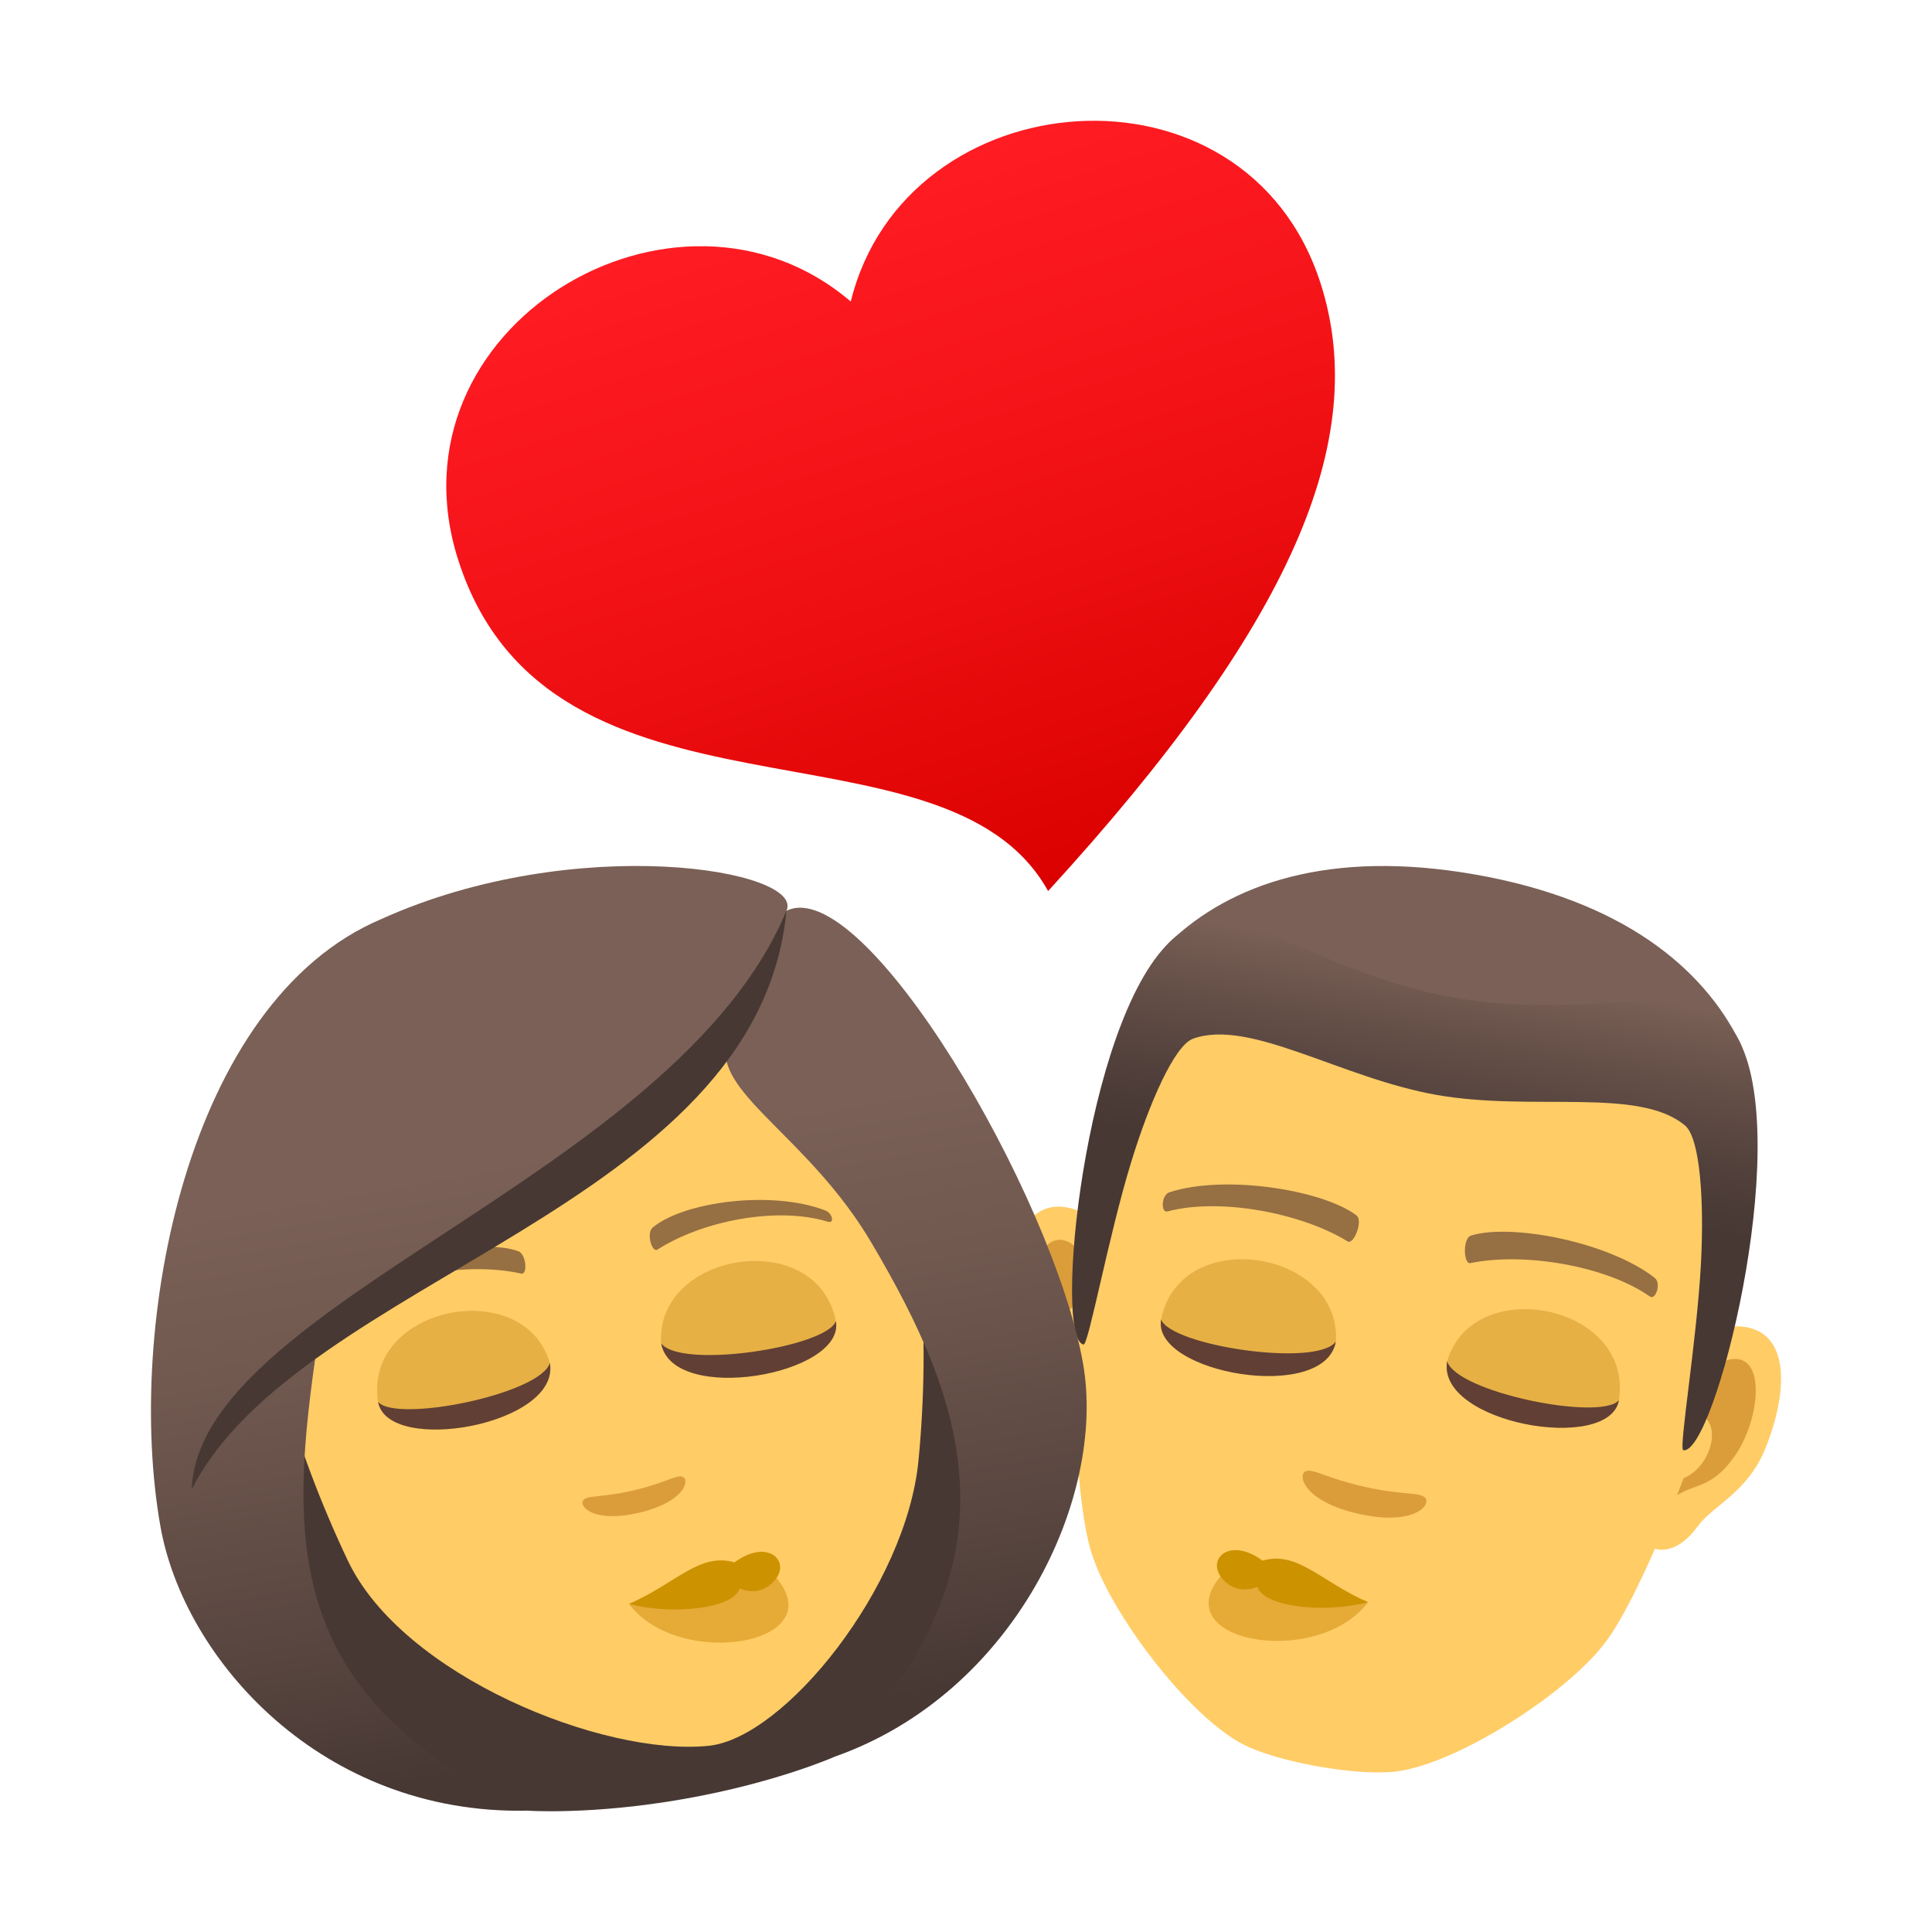 <?xml version="1.0" encoding="utf-8"?>
<!-- Generator: Adobe Illustrator 15.0.0, SVG Export Plug-In . SVG Version: 6.00 Build 0)  -->
<!DOCTYPE svg PUBLIC "-//W3C//DTD SVG 1.1//EN" "http://www.w3.org/Graphics/SVG/1.1/DTD/svg11.dtd">
<svg version="1.1" id="Layer_1" xmlns:x="http://ns.adobe.com/Extensibility/1.0/" xmlns:i="http://ns.adobe.com/AdobeIllustrator/10.0/" xmlns:graph="http://ns.adobe.com/Graphs/1.0/"
	 xmlns="http://www.w3.org/2000/svg" xmlns:xlink="http://www.w3.org/1999/xlink" xmlns:a="http://ns.adobe.com/AdobeSVGViewerExtensions/3.0/"
	 x="0px" y="0px" width="64px" height="64px" viewBox="0 0 64 64" enable-background="new 0 0 64 64" xml:space="preserve">
<path id="Path_1547_" fill="#FFCC66" d="M57.605,43.936c-1.742-0.094-3.982,5.402-3.175,7.1c0.112,0.236,0.933,0.729,1.819-0.488
	c0.491-0.674,1.642-1.104,2.231-2.566C59.238,46.105,59.338,44.029,57.605,43.936z"/>
<path id="Path_1546_" fill="#FFCC66" d="M35.564,40.051c1.672,0.508,1.896,6.438,0.557,7.756c-0.188,0.184-1.128,0.365-1.543-1.082
	c-0.231-0.799-1.166-1.598-1.219-3.174C33.289,41.529,33.904,39.545,35.564,40.051z"/>
<path id="Path_710_" fill="#DB9D3A" d="M57.366,45.023c-0.471,0.061-1.075,0.654-1.537,1.734c1.614-0.059,0.77,2.463-0.592,2.273
	c-0.034,0.262-0.064,0.535-0.081,0.822c0.818-0.832,1.413-0.336,2.315-1.627C58.288,47.063,58.529,44.873,57.366,45.023z"/>
<path id="Path_709_" fill="#DB9D3A" d="M36.27,43.307c-0.065-1.172-0.43-1.936-0.85-2.152c-1.041-0.541-1.565,1.6-1.198,2.973
	c0.407,1.523,1.136,1.26,1.623,2.32c0.081-0.277,0.146-0.543,0.203-0.801C34.72,45.348,34.789,42.719,36.27,43.307z"/>
<path id="Path_708_" fill="#FFCC66" d="M48.521,31.009c-7.39-1.305-11.938,3.661-12.862,11.516c-0.188,1.58-0.116,6.854,0.477,8.846
	c0.606,2.039,3.23,5.479,5.045,6.414c1.147,0.592,3.804,1.061,5.082,0.896c2.026-0.26,5.671-2.594,6.937-4.303
	c1.24-1.668,3.108-6.6,3.474-8.148C58.489,38.533,55.915,32.312,48.521,31.009z"/>
<path fill="#7A6056" d="M57.637,34.527c-1.233-2.475-3.895-4.698-8.757-5.555c-4.86-0.857-8.12,0.32-10.124,2.225
	C35.918,33.895,59.379,38.031,57.637,34.527z"/>
<linearGradient id="SVGID_1_" gradientUnits="userSpaceOnUse" x1="103.74" y1="74.707" x2="103.74" y2="60.129" gradientTransform="matrix(0.985 0.174 -0.174 0.985 -43.367 -45.29)">
	<stop  offset="0.5" style="stop-color:#473834"/>
	<stop  offset="0.639" style="stop-color:#503F3A"/>
	<stop  offset="0.864" style="stop-color:#68524A"/>
	<stop  offset="1" style="stop-color:#7A6056"/>
	<a:midPointStop  offset="0.5" style="stop-color:#473834"/>
	<a:midPointStop  offset="0.6" style="stop-color:#473834"/>
	<a:midPointStop  offset="1" style="stop-color:#7A6056"/>
</linearGradient>
<path fill="url(#SVGID_1_)" d="M57.637,34.527c-1.233-2.475-4.612-0.623-9.476-1.48c-4.86-0.858-7.401-3.754-9.405-1.85
	c-2.838,2.698-3.88,13.163-2.862,13.342c0.164,0.027,0.822-3.582,1.572-6.025c0.608-1.99,1.441-3.879,2.052-4.104
	c1.872-0.684,4.896,1.301,8.075,1.861c3.182,0.561,6.704-0.27,8.227,1.014c0.499,0.42,0.634,2.479,0.527,4.557
	c-0.133,2.555-0.747,6.172-0.586,6.199C56.78,48.221,59.379,38.031,57.637,34.527z"/>
<path id="Path_707_" fill="#966F42" d="M54.808,42.326c-1.533-1.193-4.761-1.807-6.076-1.396c-0.279,0.076-0.258,0.953-0.026,0.912
	c1.797-0.369,4.508,0.094,5.949,1.107C54.849,43.082,55.041,42.496,54.808,42.326z"/>
<path id="Path_706_" fill="#966F42" d="M38.745,39.494c1.849-0.598,5.089-0.07,6.186,0.766c0.236,0.166-0.083,0.984-0.286,0.865
	c-1.563-0.961-4.268-1.453-5.971-0.994C38.447,40.189,38.467,39.572,38.745,39.494z"/>
<path id="Path_705_" fill="#DB9D3A" d="M47.21,49.615c-0.174-0.191-0.716-0.076-1.993-0.359c-1.276-0.285-1.716-0.619-1.961-0.52
	c-0.288,0.121-0.067,1.006,1.761,1.414C46.848,50.557,47.423,49.848,47.21,49.615z"/>
<path fill="#E6AA37" d="M40.555,52.076c-2.169,2.303,3.072,3.248,4.763,0.998L40.555,52.076z"/>
<path fill="#CC9200" d="M41.824,51.699c1.153-0.342,1.938,0.699,3.493,1.375c-1.509,0.393-3.486,0.133-3.665-0.512
	c0,0-0.646,0.322-1.151-0.256C39.935,51.664,40.72,50.885,41.824,51.699z"/>
<path fill="#E6B045" d="M53.63,46.383c-0.313,1.775-6.054,0.764-5.689-1.293C48.793,42.174,54.12,43.197,53.63,46.383z"/>
<path fill="#613F34" d="M53.629,46.383c-0.313,1.775-6.054,0.764-5.69-1.293C48.233,46.119,53.028,47.09,53.629,46.383z"/>
<path fill="#E6B045" d="M38.464,43.709c-0.314,1.777,5.425,2.789,5.788,0.732C44.447,41.408,39.093,40.547,38.464,43.709z"/>
<path fill="#613F34" d="M38.464,43.709c-0.314,1.777,5.425,2.789,5.788,0.732C43.624,45.309,38.787,44.58,38.464,43.709z"/>
<linearGradient id="SVGID_2_" gradientUnits="userSpaceOnUse" x1="-22.895" y1="-518.514" x2="-22.895" y2="-527.279" gradientTransform="matrix(-2.766 0.889 0.847 2.635 410.434 1416.087)">
	<stop  offset="0" style="stop-color:#DB0100"/>
	<stop  offset="0.584" style="stop-color:#F31317"/>
	<stop  offset="1" style="stop-color:#FF1C23"/>
	<a:midPointStop  offset="0" style="stop-color:#DB0100"/>
	<a:midPointStop  offset="0.424" style="stop-color:#DB0100"/>
	<a:midPointStop  offset="1" style="stop-color:#FF1C23"/>
</linearGradient>
<path fill="url(#SVGID_2_)" d="M28.183,9.989c1.811-7.38,13.073-8.346,15.561-0.609c1.669,5.19-0.961,11.332-9.024,20.137
	c-3.407-6.134-16.494-1.49-19.536-10.952C12.693,10.829,22.411,5.049,28.183,9.989z"/>
<path fill="#473834" d="M27.666,58.186c9.47-5.871,6.744-15.371,6.744-15.371L5.885,47.844c0,0,0.688,9.859,11.593,12.137
	c0,0,2.128,0.15,5.185-0.389C25.719,59.055,27.666,58.186,27.666,58.186z"/>
<path fill="#FFCC66" d="M17.543,30.558c-7.392,1.303-9.891,7.952-8.082,15.614c0.367,1.539,1.195,3.707,2.067,5.537
	c1.814,3.801,8.446,6.479,11.948,6.123c2.517-0.256,6.547-5.264,6.951-9.457c0.196-2.018,0.233-4.338,0.049-5.908
	C29.557,34.646,24.937,29.255,17.543,30.558z"/>
<path fill="#966F42" d="M27.323,40.092c-1.774-0.674-4.677-0.283-5.7,0.57c-0.22,0.174-0.032,0.854,0.16,0.73
	c1.506-0.963,3.978-1.434,5.643-0.92C27.648,40.539,27.59,40.188,27.323,40.092z"/>
<path fill="#966F42" d="M11.612,42.861c1.438-1.24,4.296-1.865,5.554-1.414c0.266,0.088,0.322,0.791,0.098,0.742
	c-1.747-0.391-4.227,0.012-5.617,1.064C11.46,43.395,11.395,43.043,11.612,42.861z"/>
<path fill="#DB9D3A" d="M22.616,48.922c-0.203-0.082-0.566,0.201-1.627,0.449c-1.063,0.248-1.516,0.154-1.659,0.316
	c-0.176,0.195,0.311,0.781,1.831,0.426C22.682,49.76,22.86,49.021,22.616,48.922z"/>
<linearGradient id="SVGID_3_" gradientUnits="userSpaceOnUse" x1="-31.564" y1="21.993" x2="-31.564" y2="-8.524" gradientTransform="matrix(0.985 -0.174 0.174 0.985 49.839 31.945)">
	<stop  offset="0.05" style="stop-color:#473834"/>
	<stop  offset="0.227" style="stop-color:#594640"/>
	<stop  offset="0.52" style="stop-color:#715950"/>
	<stop  offset="0.7" style="stop-color:#7A6056"/>
	<a:midPointStop  offset="0.05" style="stop-color:#473834"/>
	<a:midPointStop  offset="0.4" style="stop-color:#473834"/>
	<a:midPointStop  offset="0.7" style="stop-color:#7A6056"/>
</linearGradient>
<path fill="url(#SVGID_3_)" d="M26.052,30.171c0.633-1.354-6.966-2.637-13.414,0.271c-6.47,2.733-8.49,13.508-7.325,20.114
	c0.78,4.43,5.364,9.574,12.165,9.424c-8.194-3.82-7.911-9.094-6.948-15.58c4.548-3.824,10.155-5.525,13.515-9.736
	c-0.24,1.619,2.796,3.07,4.823,6.504c3.077,5.211,5.149,10.668-1.201,17.018c5.933-2.098,8.991-8.588,8.21-13.018
	C34.891,39.58,28.619,28.916,26.052,30.171z"/>
<path fill="#473834" d="M6.351,49.338c3.569-7.033,18.752-9.275,19.701-19.167C22.375,38.98,6.571,43.143,6.351,49.338z"/>
<path fill="#E6AA37" d="M25.6,52.135c2.169,2.301-3.072,3.246-4.763,0.996L25.6,52.135z"/>
<path fill="#CC9200" d="M24.33,51.756c-1.153-0.34-1.938,0.699-3.493,1.375c1.509,0.393,3.486,0.133,3.665-0.512
	c0,0,0.646,0.322,1.151-0.254C26.22,51.721,25.435,50.941,24.33,51.756z"/>
<path fill="#E6B045" d="M12.524,46.439c0.313,1.777,6.054,0.766,5.689-1.291C17.361,42.23,12.034,43.256,12.524,46.439z"/>
<path fill="#613F34" d="M12.525,46.439c0.313,1.777,6.054,0.766,5.69-1.293C17.921,46.178,13.126,47.148,12.525,46.439z"/>
<path fill="#E6B045" d="M27.69,43.766c0.314,1.777-5.425,2.789-5.788,0.732C21.707,41.465,27.062,40.604,27.69,43.766z"/>
<path fill="#613F34" d="M27.69,43.766c0.314,1.777-5.425,2.789-5.788,0.732C22.53,45.365,27.367,44.637,27.69,43.766z"/>
</svg>
